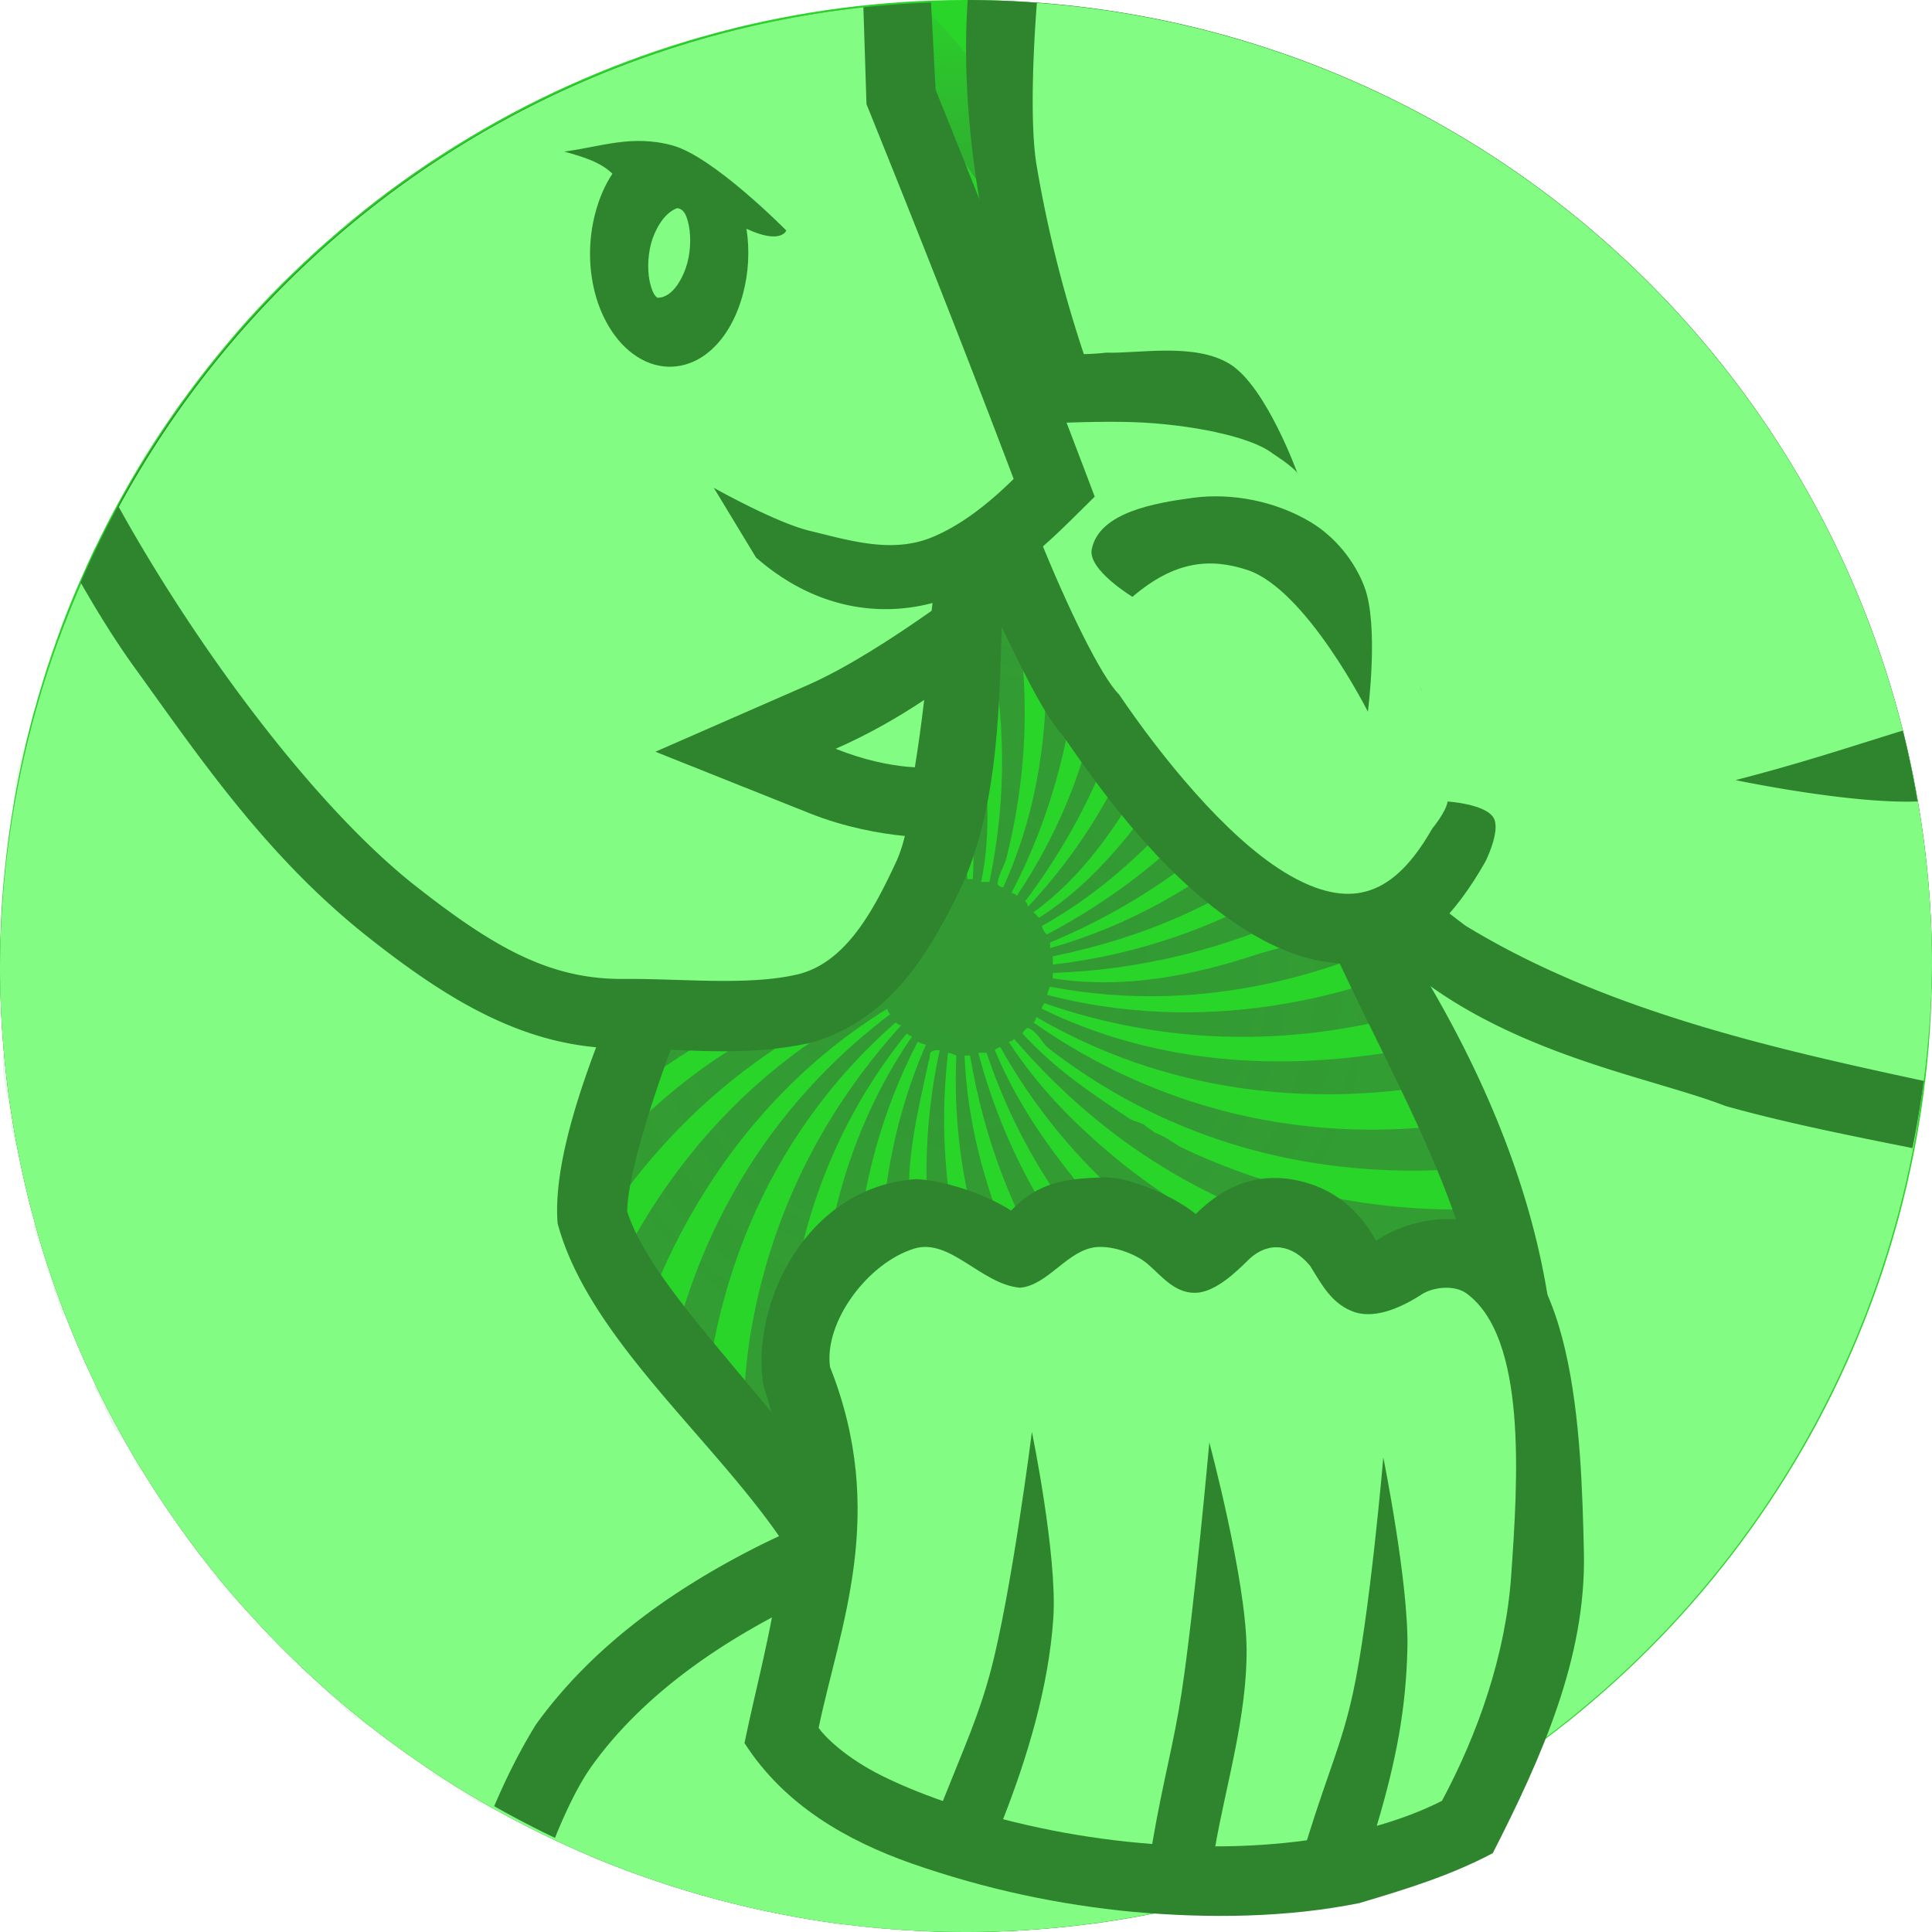 <svg height="500" viewBox="0 0 500 500" width="500" xmlns="http://www.w3.org/2000/svg" xmlns:xlink="http://www.w3.org/1999/xlink"><radialGradient id="a" cx="1250" cy="1250.001" gradientTransform="matrix(0 -1 1 0 -.001 2500)" gradientUnits="userSpaceOnUse" r="250"><stop offset="0" stop-color="#393"/><stop offset=".738" stop-color="#393" stop-opacity=".9"/><stop offset="1" stop-color="#393" stop-opacity=".1"/></radialGradient><g transform="translate(-1000 -1000)"><circle cx="1250" cy="1250" fill="#2ad52a" r="250"/><path d="m1258.918 1271.042c17.114 30.666 44.226 53.498 76.313 67.05 47.089 19.252 101.303 18.539 148.35-.718 3.584-7.846 5.709-15.693 7.876-23.535-44.255 22.827-95.594 29.954-144.808 16.402-20.669-5.701-39.255-15.694-56.348-29.245-11.414-9.268-21.402-19.252-29.245-31.383.712 0 1.425-.713 1.425-.713 21.398 24.962 47.789 42.084 79.167 50.64 47.089 12.131 94.886 6.422 137.683-16.402 1.417-.713 2.834-.713 4.25-1.429 4.292-2.85 7.876-4.988 12.126-7.134 1.417-8.551 2.167-16.406 3.584-24.961-2.875 1.429-5.001 3.567-7.834 5.709-2.875 1.425-5.001 2.846-7.876 4.988-54.173 34.954-120.514 44.23-178.312 16.41-2.125-1.429-4.292-2.859-6.417-3.571-.709-.713-2.125-1.421-2.834-2.134-1.458-.721-2.167-.721-3.58-1.429-10.697-7.134-19.261-12.839-27.82-22.111 0 0 .717-1.433 1.425-1.433 2.146.713 3.571 3.571 4.996 5.001 38.521 29.954 85.61 37.805 132.657 27.816 10.001-2.138 18.544-4.284 27.836-7.843 16.419-7.134 31.379-13.556 46.339-24.261 5-4.271 10.001-7.126 15.002-10.689 2.125-2.146 4.25-4.28 7.126-6.426-.709-8.559-.709-16.398-1.417-24.961-2.167 2.138-4.292 4.992-6.417 7.13-5.001 4.284-9.293 7.851-13.585 12.127-5.667 4.992-12.085 8.559-17.794 13.552-5 3.567-10.001 5.709-15.002 8.555-55.631 33.529-123.389 37.096-178.308-1.421 0 0 .712-.717.712-1.425 77.042 44.939 176.887 9.272 227.518-58.491-2.125-7.847-4.25-16.41-5.709-24.249-28.503 44.935-72.008 79.885-126.931 91.295-32.129 5.709-64.216 3.571-93.452-10.697 0-.713.712-1.425.712-1.425 30.649 10.701 62.778 11.414 94.157 2.854 17.835-4.997 33.504-12.843 49.922-22.824 8.584-5.705 15.002-11.414 22.836-17.831 12.126-11.41 22.086-22.115 32.087-36.38 5-7.847 10.001-14.981 14.252-23.545-3.542-7.838-5.709-15.685-9.959-22.815-4.292 11.406-10.001 22.107-16.419 32.808-7.126 11.414-14.252 21.398-23.544 31.379-14.252 14.985-29.253 27.82-47.797 37.805-35.629 19.261-76.3 26.395-114.822 16.406 0-.708.717-2.138.717-2.138 33.512 6.417 66.349 0 96.269-14.981 30.67-15.69 54.965-39.23 73.467-69.184 10.001-16.406 17.127-32.096 22.836-49.219-5-7.134-8.543-14.26-14.252-20.682-3.584 17.831-9.293 34.233-17.835 50.635-.709 1.438-.709 2.859-1.417 4.284-15.71 29.245-35.671 52.777-64.216 72.042-6.417 4.28-13.543 7.13-19.96 11.414-6.418 3.563-13.543 4.997-20.669 7.13-17.127 5.705-34.971 9.276-53.514 6.417v-1.421c22.844-.713 45.639-6.417 66.349-16.41 2.125-1.421 4.25-2.134 6.417-3.567 14.96-8.559 27.087-18.54 39.213-30.671 3.584-4.28 7.126-7.843 10.71-12.127 1.417-2.138 2.834-4.28 5.001-6.417 20.669-30.675 33.504-62.049 37.796-96.999-5.709-6.426-11.418-12.843-17.835-17.831-.709 42.076-12.835 81.31-38.504 116.969-27.128 36.375-65.633 59.924-109.146 64.908 0-.713 0-2.138 0-2.138 24.261-4.992 45.639-14.26 64.932-29.954 19.961-16.41 34.921-34.954 46.339-57.061 16.419-33.525 23.544-69.909 21.419-106.284-6.459-4.996-12.877-9.98-20.002-14.26 2.167 17.831 2.875 35.663 1.417 54.211-1.417 9.98-2.834 19.256-4.959 29.237-3.584 14.981-8.584 28.529-15.71 42.093-19.961 37.792-53.506 68.471-94.144 79.885 0-.713 0-1.433 0-1.433 30.678-12.839 55.64-33.517 74.183-62.766 2.833-4.276 5-9.272 7.126-13.552 7.834-13.552 12.126-27.099 14.96-42.084 0-1.421 1.458-2.142 1.458-3.567 5.709-31.387 5.709-62.053-2.167-92.011-7.126-4.28-14.252-7.847-22.086-10.697 12.127 34.242 14.96 70.613 8.543 107.705-3.542 15.694-7.834 30.67-14.96 44.935-4.292 7.847-8.584 14.977-13.585 22.824-14.96 20.682-32.791 35.663-54.19 47.072-.712 0-1.425-2.134-1.425-2.134 12.835-7.134 23.528-16.41 33.529-27.103 16.377-17.835 27.086-39.234 34.254-62.062 13.543-46.36 7.834-94.862-10.71-138.371-7.876-2.138-15.71-4.992-24.253-6.417 14.252 27.108 24.961 57.061 27.086 88.448 2.125 31.379-2.834 62.762-17.127 91.295-1.417 2.142-2.834 4.28-3.542 6.422-.709.717-1.458 2.138-2.167 2.85-.709 1.429-.709 2.138-1.417 3.567-10.71 14.981-20.677 29.241-36.371 39.226 0 0-.709-.708-1.421-1.421 12.839-9.276 21.394-22.119 29.249-35.667 36.379-60.624 27.087-131.958-8.568-190.44-2.134-2.854-3.567-4.997-4.992-7.851-8.559-.713-16.406-1.421-24.965-2.134 6.417 8.555 12.126 17.115 18.544 26.387 6.422 10.701 10.701 20.686 15.694 31.387 4.996 12.122 7.83 23.536 10.705 36.38 9.251 50.64-2.167 103.417-37.1 140.509 0-.708-.709-1.421-.709-1.421 19.256-25.682 29.224-53.498 31.391-84.169 3.542-54.919-20.694-109.13-58.498-148.36-8.559 0-16.402.708-24.961 2.134 29.953 25.682 52.777 57.774 64.903 95.583.717 2.854.717 4.992 2.146 7.843.712 1.434.712 2.855.712 4.284.712 1.425 1.421 2.142 1.421 3.567 8.559 41.368 4.996 81.31-19.256 117.685 0 0-.712-.713-1.425-.713 7.847-14.977 12.839-30.67 15.694-47.785 2.138-14.985 2.138-29.954 0-44.939-7.847-54.203-40.659-101.283-84.168-131.954-7.847 2.138-15.694 4.28-23.536 7.13 52.069 29.241 92.011 80.606 99.857 141.23 2.85 25.678.712 51.361-9.985 74.892-.712 0-1.429-.713-1.429-.713 0-2.142 1.429-4.28 2.142-6.422 7.134-27.816 6.417-56.344-2.142-83.448-6.413-19.257-14.268-36.384-26.395-52.786-2.138-2.134-3.559-4.28-4.988-6.417-21.398-25.682-46.359-44.935-75.605-59.199-7.847 2.85-14.981 6.417-22.107 10.693 7.126 2.854 14.26 4.992 20.677 9.272 1.429.717 2.854.717 4.28 1.425 29.953 14.981 54.21 34.95 74.183 62.77 26.386 37.092 37.088 79.176 27.816 123.398 0 0-1.429 0-2.138 0 2.846-13.556 1.421-26.391 0-39.951-2.138-17.827-7.851-33.517-16.41-49.206-9.268-18.544-22.107-34.954-37.804-49.935-12.835-11.406-26.386-20.686-41.363-29.241-1.434-.713-2.854-.713-4.284-1.429-13.556-7.126-27.816-12.118-42.084-17.115-7.13 4.997-13.552 9.272-19.969 14.973 27.82 5.001 53.494 14.985 78.455 29.254 1.433.708 1.433 2.138 2.859 2.846 48.501 29.962 81.309 82.743 78.463 139.088h-1.433c-2.138-42.797-23.536-81.31-55.627-109.847-2.142-1.421-4.284-2.85-6.417-4.984-.717-.717-2.15-1.433-3.575-2.142-.717-.717-1.425-2.138-2.846-2.85-32.104-22.828-67.049-34.954-104.862-37.809-7.126 4.992-12.122 12.127-17.827 17.836 44.934-.713 87.735 10.697 125.535 38.517 34.237 24.961 57.065 60.624 63.482 101.279-.709 0-2.142 0-2.142 0-11.41-48.498-45.647-84.165-88.444-105.563-4.992-2.134-9.984-4.284-14.973-5.705-30.678-12.127-63.491-15.69-95.586-12.839-4.28 7.134-9.984 13.547-13.552 21.398 27.82-6.418 55.636-5.705 84.164-.708 1.434 0 2.146 1.421 3.575 1.421 37.088 7.847 69.183 24.961 93.436 53.498.712.713 2.138 1.425 2.85 2.138 11.414 14.981 21.398 29.249 26.386 47.077 0 0-.712.713-1.425.713-22.111-50.644-71.325-84.165-126.244-92.728-14.268-2.138-28.532-2.85-42.797-2.138-16.41.713-32.812 3.567-49.222 7.847-2.842 7.843-7.122 14.977-9.264 22.828 54.206-20.686 116.968-22.111 169.036 8.555 24.257 14.268 42.801 32.817 56.352 56.349-.712 0-2.142.713-2.142.713-23.532-34.95-56.34-54.919-96.286-64.191-46.364-9.989-92.731-2.142-133.378 17.831-1.429 7.847-5.001 15.689-5.001 24.249 12.126-8.559 26.395-14.264 40.659-19.977 16.406-6.413 32.804-9.264 49.927-11.401 53.498-5.709 108.417 13.547 142.654 54.915-.712 0-1.425.717-1.425.717-32.812-32.1-77.746-47.793-122.677-45.651-40.667 2.138-79.18 17.831-111.984 41.372-.717 8.559-.717 16.41-.717 24.962 9.989-9.272 20.686-17.115 32.812-24.249 1.421-.713 2.138-2.142 3.563-2.854 54.21-31.383 121.256-39.23 176.891-6.417 4.28 2.85 7.847 5.705 12.126 7.843 2.854 1.429 4.988 4.28 7.847 6.426 0 0-.717.708-.717 1.421-7.843-5.705-16.406-9.272-24.965-14.268-5.701-2.134-11.41-4.276-17.114-6.418-32.095-9.985-65.624-8.551-98.432.713-26.395 7.847-49.218 21.403-71.325 38.517-1.425.713-1.425 2.859-2.859 3.567-6.417 4.997-11.41 9.989-17.11 15.694 0 4.988.708 9.989 2.134 14.977v3.571c.713 2.134.713 3.563 1.425 5.709 7.847-11.414 17.835-19.977 27.82-29.962 5.709-4.992 11.418-8.555 17.114-13.556 28.532-20.677 59.211-32.812 93.448-35.659 30.666-2.142 62.049 3.567 88.439 19.252-.717.717-1.429 1.433-1.429 1.433-10.697-5.705-21.394-8.563-33.52-10.701-14.973-3.567-29.245-3.567-44.222-2.854-59.915 4.992-111.271 43.51-143.362 92.011 2.846 7.851 4.988 15.689 7.843 23.536 21.398-40.659 54.919-74.896 97.007-94.149 12.835-5.709 25.67-9.276 39.938-12.127h4.28c24.257-4.992 48.505-1.421 71.329 6.417 0 .713-.712 1.429-.712 1.429-41.371-9.985-82.034-3.563-118.405 17.119-25.674 14.977-45.651 34.233-63.482 59.199-1.425 2.854-2.846 4.996-4.992 7.847-6.417 10.7-12.122 21.404-17.123 32.1 2.142 3.566 3.575 7.843 5.713 11.409 2.855 2.855 4.276 7.143 6.417 10.698 4.28-14.977 10.697-28.529 17.835-42.075 3.563-6.423 7.13-12.132 11.405-18.549 19.261-26.395 40.663-47.077 69.191-60.628 14.977-7.134 29.958-12.839 46.368-14.973 15.685-2.146 30.662-2.146 46.355 0v2.134c-40.655-3.567-81.318 10.697-113.409 37.8-34.954 29.249-56.348 69.191-66.337 112.701 4.996 6.417 9.272 13.548 15.698 19.257 7.843-84.165 75.6-165.475 163.335-167.621v2.146c-53.494 5.705-99.145 39.943-124.823 87.019-.712 1.416-.712 2.845-1.429 4.274-15.689 27.816-21.398 57.774-23.54 88.445 6.426 4.992 11.418 12.125 19.269 16.407-2.146-19.975.709-38.519 4.271-58.487 5.713-29.245 17.119-54.211 34.962-77.747 23.532-29.958 53.489-50.644 91.29-57.778 0 0 .712.713.712 1.425-9.985 2.854-19.973 7.134-29.962 12.122-2.134 1.433-4.276 2.146-6.421 3.575-16.402 9.98-29.237 22.107-41.363 37.084-17.119 22.115-27.816 44.938-34.237 72.046-2.134 11.414-4.28 22.824-4.992 34.237-.712 14.976 0 30.666 1.425 45.644 3.567 1.429 7.138 4.283 10.701 6.422 3.567 2.14 7.847 3.566 11.41 5.7-11.41-44.219-8.555-92.003 10.701-134.089 16.406-36.379 46.355-65.624 83.455-80.597v2.142c-79.888 39.226-104.854 141.934-76.321 221.111 7.134 3.563 14.977 5.696 22.819 8.556-14.973-34.951-22.107-72.038-17.114-110.556 6.421-47.789 31.387-92.007 72.037-116.977 0 .713.712 1.429.712 1.429-26.386 19.969-44.222 46.364-53.498 76.323-17.11 52.069-8.551 107.7 17.127 154.777 8.555 2.137 16.406 3.563 24.961 4.992-48.505-68.471-55.64-174.034 12.835-233.954 0 0 .717.717 1.433.717-20.686 22.82-34.237 49.927-39.23 81.306-2.863 19.973-2.146 39.23.717 59.206 0 1.426 1.421 2.139 1.421 3.563 3.563 23.537 12.835 43.51 24.249 64.191.717 1.434 2.138 2.147 2.854 3.576 4.28 8.546 9.989 15.689 15.694 22.82h24.961c-23.536-24.25-42.08-52.782-52.069-85.59-.709-2.85-.709-4.997-2.142-7.851-.712-1.421-.712-2.852-.712-4.276-.709-1.429-1.425-2.142-1.425-3.572-9.989-47.073-2.85-94.149 27.107-131.237 0 0 .712.713 1.425.713-20.682 29.958-27.107 67.046-22.823 102.716 6.417 49.923 32.808 94.859 70.612 126.954 7.847-1.426 16.389-2.847 24.265-4.276-12.126-9.272-23.553-18.544-34.246-29.958-7.138-7.846-12.843-14.981-19.265-23.537-9.264-12.843-14.977-25.677-21.394-39.946-2.142-4.992-2.859-9.985-4.992-14.976-11.414-38.522-9.276-79.89 9.268-115.553 0 0 1.429.717 2.142.717-19.261 44.218-13.552 94.866 9.268 137.659 18.552 34.238 46.385 60.633 78.471 79.885 7.834-2.85 15.668-5.705 22.836-9.277-14.293-5.701-25.711-13.547-38.546-22.819-17.835-13.552-32.8-27.105-44.209-45.652-13.552-15.689-20.686-35.662-27.107-55.632-4.28-17.12-5.705-34.237-4.992-51.356.712-9.989 2.85-18.548 4.992-28.533.712-1.425-.712-2.854 2.85-2.854-9.98 45.651 2.15 92.728 31.387 130.533 2.138 2.137 3.563 4.276 4.992 6.417 24.253 28.529 54.215 48.507 88.427 61.346 3.584-2.142 7.876-3.567 11.418-5.704 2.167-2.142 5-3.572 7.876-5.001.709-.71 1.417-1.421 2.125-2.135-36.379-9.277-69.175-27.816-97.007-54.923-3.567-4.28-7.13-7.846-10.697-12.127-27.816-33.525-41.371-75.609-36.371-117.689.704 0 2.138.713 2.138.713-1.433 32.096 7.838 62.054 26.39 89.873 4.988 7.851 9.98 14.273 16.402 21.399 5.717 5.704 11.426 10.696 17.094 16.401 15.71 12.843 32.129 22.828 50.672 30.674 15.668 6.417 31.379 10.698 47.797 14.265 6.417-5.706 12.835-11.409 18.544-17.12-24.253-1.429-47.089-7.138-69.216-16.41-2.834-1.424-4.959-2.137-7.834-3.563-23.544-11.409-43.505-25.674-60.624-45.647-3.567-4.996-7.847-9.272-11.414-14.976-2.854-4.285-4.992-8.569-7.843-12.844-2.142-4.28-4.284-9.272-6.422-13.552-6.422-15.689-10.701-31.387-11.414-48.502h1.429c7.13 42.797 29.958 78.459 65.616 104.146 37.087 26.382 78.467 37.084 121.264 37.084 5.709-6.422 10.71-12.84 15.668-19.973-16.377 2.853-33.504 1.429-49.922 0-15.668-1.431-30.67-5.706-45.63-10.703-5-2.137-10.001-4.275-15.002-6.409-43.505-19.981-77.73-58.499-89.856-104.858h2.138c11.414 34.233 34.237 62.053 65.632 81.314 5 2.85 9.251 4.993 13.543 7.848 40.671 19.968 86.302 24.961 129.806 16.402 5.001-7.126 8.584-14.977 12.127-22.112-67.049 19.262-147.642 8.561-195.427-48.505-.712-.713-2.142-1.421-2.859-2.138-8.555-10.701-15.689-21.394-20.682-33.525 0 0 .712-.708 1.429-.708" fill="url(#a)" fill-rule="evenodd"/></g><g id="b" transform="translate(-400.6 -274.206)"><path d="m319.432 94.416c-9.094-5.624-23.853-2.653-31.943-2.947-9.85 1.236-24.409-1.078-36.088 3.953-3.652 1.662-5.212 4.53-8.471 11.801-4.087 10.015-1.131 21.802 3.435 29.29 2.559 4.179 6.435 9.884 8.091 11.927 3.468 8.509 3.221 8.448 5.195 12.508 5.006 10.292 11.353 24.023 16.811 29.938 11.572 16.97 27.52 37.929 47.418 50.236 9.935 6.145 21.187 10.13 33.184 7.715l.002-.002c11.375-2.291 20.585-11.716 28.492-25.627 0 0 4.051-7.984 2.142-11.314-2.097-3.658-11.916-4.25-11.916-4.25l-6.846-29.086-32.088-56.051s-8.048-22.295-17.418-28.09z" fill="#2e852e"/><path d="m336.85 122.506c-1.77-2.038-6.396-4.969-6.396-4.969-5.758-4.473-21.797-7.569-35.834-8.08-8.369-.304-20.332.236-20.332.236s-12.79.113-14.932 4.893c-3.642 8.125 10.68 24.482 10.68 24.482 7.172 17.976 16.17 36.403 20.688 40.818 10.866 16.01 27.358 36.483 42.625 45.926 7.634 4.722 14.412 6.535 20.162 5.377 5.751-1.159 11.875-5.253 18.27-16.504 0 0 3.619-4.37 4.004-7.043 1.418-9.859-3.192-19.82-6.846-29.086-7.896-20.028-17.971-39.797-32.088-56.051z" fill="#83fc83" stroke-width="36"/><path d="m323.955 147.715c-9.667-3.183-18.879-2.348-29.73 6.955 0 0-11.591-7.003-10.541-12.299 1.905-9.609 16.484-12.025 26.193-13.328 10.287-1.38 21.597.957 30.492 6.305 6.222 3.741 11.344 9.973 13.9 16.768 3.788 10.073.881 32.274.881 32.274s-15.95-31.656-31.194-36.675z" fill="#2e852e"/></g><path d="m30.744 131.217a250 250 0 0 0 -30.725 118.52v.527a250 250 0 0 0 249.98 249.736 250 250 0 0 0 113.836-28.043l-149.371-87.287c-19.87-27.927-46.04-52.144-52.148-71.141.129-11.077 9.405-38.087 15.693-53.305l2.682-6.488c-6.456-.16-13.011-.434-19.316-.387-19.414.145-34.062-8.428-54.982-24.975-26.694-21.578-56.513-62.6-75.648-97.158z" fill="#2e852e"/><path d="m30.744 131.217a250 250 0 0 0 -30.744 118.783 250 250 0 0 0 250 250 250 250 0 0 0 109.113-25.465l-156.566-75.633c-18.1-26.736-50.365-52.843-58.234-82.283-1.533-18.963 10.55-47.509 17.062-63.27-19.414.145-34.062-8.428-54.982-24.975-26.694-21.578-56.513-62.6-75.648-97.158z" fill="#83fc83" stroke-width="36"/><path d="m337.625 228.539c14.902 37.453 38.225 72.46 44.766 107.73-11.482 6.7-33.022 19.091-46.074 24.369-40.604 16.419-93.625 15.426-142.348 40.668-20.215 10.473-40.61 24.687-55.26 44.982-4.235 6.876-7.756 13.961-10.811 21.154a250 250 0 0 0 122.102 32.557 250 250 0 0 0 247.873-220.27c-38.557-8.292-82.558-18.128-118.611-40.17-14.247-3.648-36.253-6.741-41.637-11.021z" fill="#2e852e"/><path d="m379.262 239.561-15.41 5.168c19.321 30.629 34.354 64.779 38.053 101.061 0 0-38.21 23.195-58.84 31.537-45.234 18.291-97.493 17.518-140.816 39.963-18.622 9.647-36.669 22.53-48.943 39.535-3.522 4.879-6.839 11.764-9.809 19.137a250 250 0 0 0 106.504 24.039 250 250 0 0 0 247.873-220.258c-38.551-8.29-82.566-18.145-118.611-40.182z" fill="#83fc83" stroke-width="36"/><path d="m250.441.012c-3.578 51.388 15.987 113.679 38.947 156.342 19.733 35.415 44.234 71.745 79.145 97.66 26.225 19.468 59.512 25.133 77.633 32.066l.207.08.209.074c14.958 4.229 32.571 7.741 48.359 10.895a250 250 0 0 0 5.059-47.129 250 250 0 0 0 -249.559-249.988z" fill="#2e852e"/><path d="m268.348.75c-.175 2.135-2.308 28.855-.064 42.111 6.175 36.487 18.816 72.404 36.828 104.73 19.167 34.4 42.531 68.497 74.15 91.969 36.045 22.036 80.06 31.891 118.611 40.182a250 250 0 0 0 2.127-29.742 250 250 0 0 0 -231.652-249.25z" fill="#83fc83" stroke-width="36"/><path d="m492.455 189.066c-13.78 4.258-26.407 8.486-43.305 12.824 0 0 29.398 6.192 47.121 5.527a250 250 0 0 0 -3.816-18.352z" fill="#2e852e"/><use transform="translate(399.454 274)" xlink:href="#b"/><path d="m192.67 451.098c10.394 16.21 26.683 25.302 43.098 31.115 19.503 6.824 38.446 10.755 57.514 12.58 19.794 1.761 39.816 1.486 58.513-2.272 12.589-3.747 23.578-7.139 34.534-12.919 12.71-24.903 24.187-50.684 23.582-77.764-.678-30.372-2.126-80.919-30.315-85.948-8.088-1.355-17.015.87-23.483 5.234-5.195-9.546-13.11-14.853-23.314-16.124-9.692-.94-16.967 2.888-23.338 9.188-5.531-4.561-16.931-9.506-23.459-9.506-9.94.281-17.359 1.19-24.32 8.617-6.96-4.469-17.539-7.82-24.541-8.145-28.553 1.894-42.96 32.486-39.583 53.36 11.438 34.297 1.16 63.333-4.888 92.583z" fill="#2e852e"/><path d="m272.607 418.646c-1.16 17.884-6.858 36.505-13.015 52.165 4.078 1.056 8.304 2.022 12.635 2.877 8.363 1.65 17.11 2.859 25.957 3.535 2.806-16.417 5.604-25.979 7.605-39.107 3.275-21.489 7.186-64.815 7.186-64.815s9.438 35.226 9.639 53.27c.193 17.302-5.33 35.37-8.103 51.272 8.04-.015 16.014-.518 23.713-1.582 5.727-18.385 9.05-25.018 11.891-37.974 4.4-20.066 7.882-61.122 7.882-61.122s6.608 32.717 6.241 49.267c-.346 15.587-2.805 28.897-7.933 46.095 5.983-1.7 11.648-3.839 16.863-6.457 9.355-17.409 16.501-37.937 17.917-58.179 1.726-24.687 4.247-61.934-11.763-73.305-3.036-1.984-7.846-1.542-10.879.086-5.299 3.459-11.937 6.63-17.631 4.99-6.155-2.022-8.684-7.18-11.738-12.035-4.673-5.714-10.734-6.379-15.645-1.904-3.854 3.826-8.321 7.972-12.945 8.756-6.198.861-9.864-4.358-13.75-7.604-2.758-2.241-8.469-4.539-12.995-4.127-7.428.676-12.537 9.919-19.755 10.51-10.082-.872-18.113-12.988-27.42-10.111-11.959 3.697-23.334 18.944-21.756 30.609 15.084 38.02 2.427 67.465-2.945 93.426 1.422 2.049 6.743 7.603 16.455 12.42 4.555 2.26 9.854 4.455 15.695 6.498 5.695-14.322 9.227-21.94 12.301-33.399 5.445-20.3 10.745-62.13 10.745-62.13s6.594 31.979 5.549 48.078z" fill="#83fc83" stroke-width="36"/><path d="m240.943.648a250 250 0 0 0 -220.07 150.104c4.361 7.652 8.895 14.957 13.666 21.605 16.946 23.451 34.236 49.214 60.688 70.135 19.525 15.443 37.673 26.561 59.055 28.543 6.5.46 13.198.368 19.281.631 11.265.491 23.625 1.086 36.684-1.906 19.955-5.942 29.785-22.445 37.748-38.578 12.201-24.719 10.401-58.066 11.744-81.859 9.124-6.144 15.832-13.151 23.572-20.795-13.677-36.223-28.599-74.08-41.176-105.314z" fill="#2e852e"/><path d="m223.443 1.9a250 250 0 0 0 -192.699 129.314c0.0 0-0.0.001 0 .002 19.136 34.559 48.954 75.581 75.648 97.158 20.921 16.547 35.568 25.12 54.982 24.975 15.223-.113 32.052 1.798 44.852-1.135 12.797-2.932 20.038-17.112 25.477-28.688 5.092-10.839 3.763-23.657 5.447-35.514 1.511-10.636 4.113-30.778 4.18-31.955-13.601 3.599-30.293 1.663-45.674-11.771l-10.922-18.039s15.978 8.991 24.777 11.117c10.299 2.488 21.316 5.974 31.742 1.664 8.374-3.462 15.82-9.889 21.078-15.082-12.892-34.065-25.519-65.838-38.086-96.998z" fill="#83fc83" stroke-width="36"/><path d="m203.494 59.654s-1.314 3.731-10.303-.447c.853 5.557.559 11.279-.889 16.77-1.799 6.824-5.075 12.25-9.518 15.633-4.442 3.381-10.648 4.72-16.828 1.342-6.181-3.378-10.202-10.307-11.965-17.08-1.764-6.771-1.714-13.962.084-20.785 1.02-3.864 2.514-7.279 4.424-10.129-3.229-3.145-7.866-4.413-12.463-5.734 9.302-1.193 17.468-4.496 28.073-1.565 10.605 2.931 29.384 21.996 29.384 21.996z" fill="#2e852e"/><path d="m175.225 53.875c-3.675 1.358-5.9 6.127-6.717 9.098-1.037 3.929-.891 7.933-.207 10.561.683 2.627 1.458 3.305 1.848 3.518 4.147.059 6.806-5.617 7.725-8.959 1.037-3.929.889-7.931.205-10.559-.446-1.845-1.152-3.519-2.854-3.658z" fill="#83fc83"/><path d="m253.19 217.563c4.969-19.456 4.821-37.08 6.095-56.821l-18.178-2.674c-10.227 7.189-21.884 14.727-32.055 19.226l-39.439 17.254 39.982 15.955c8.939 3.567 18.051 5.226 24.583 5.85z" fill="#2e852e"/><path d="m239.176 181.148c-6.836 4.554-14.563 8.983-22.91 12.635 7.306 2.916 13.58 4.178 18.523 4.65.705.067 1.332.102 1.973.143.906-5.561 1.711-11.397 2.414-17.428z" fill="#83fc83" stroke-width="36"/></svg>